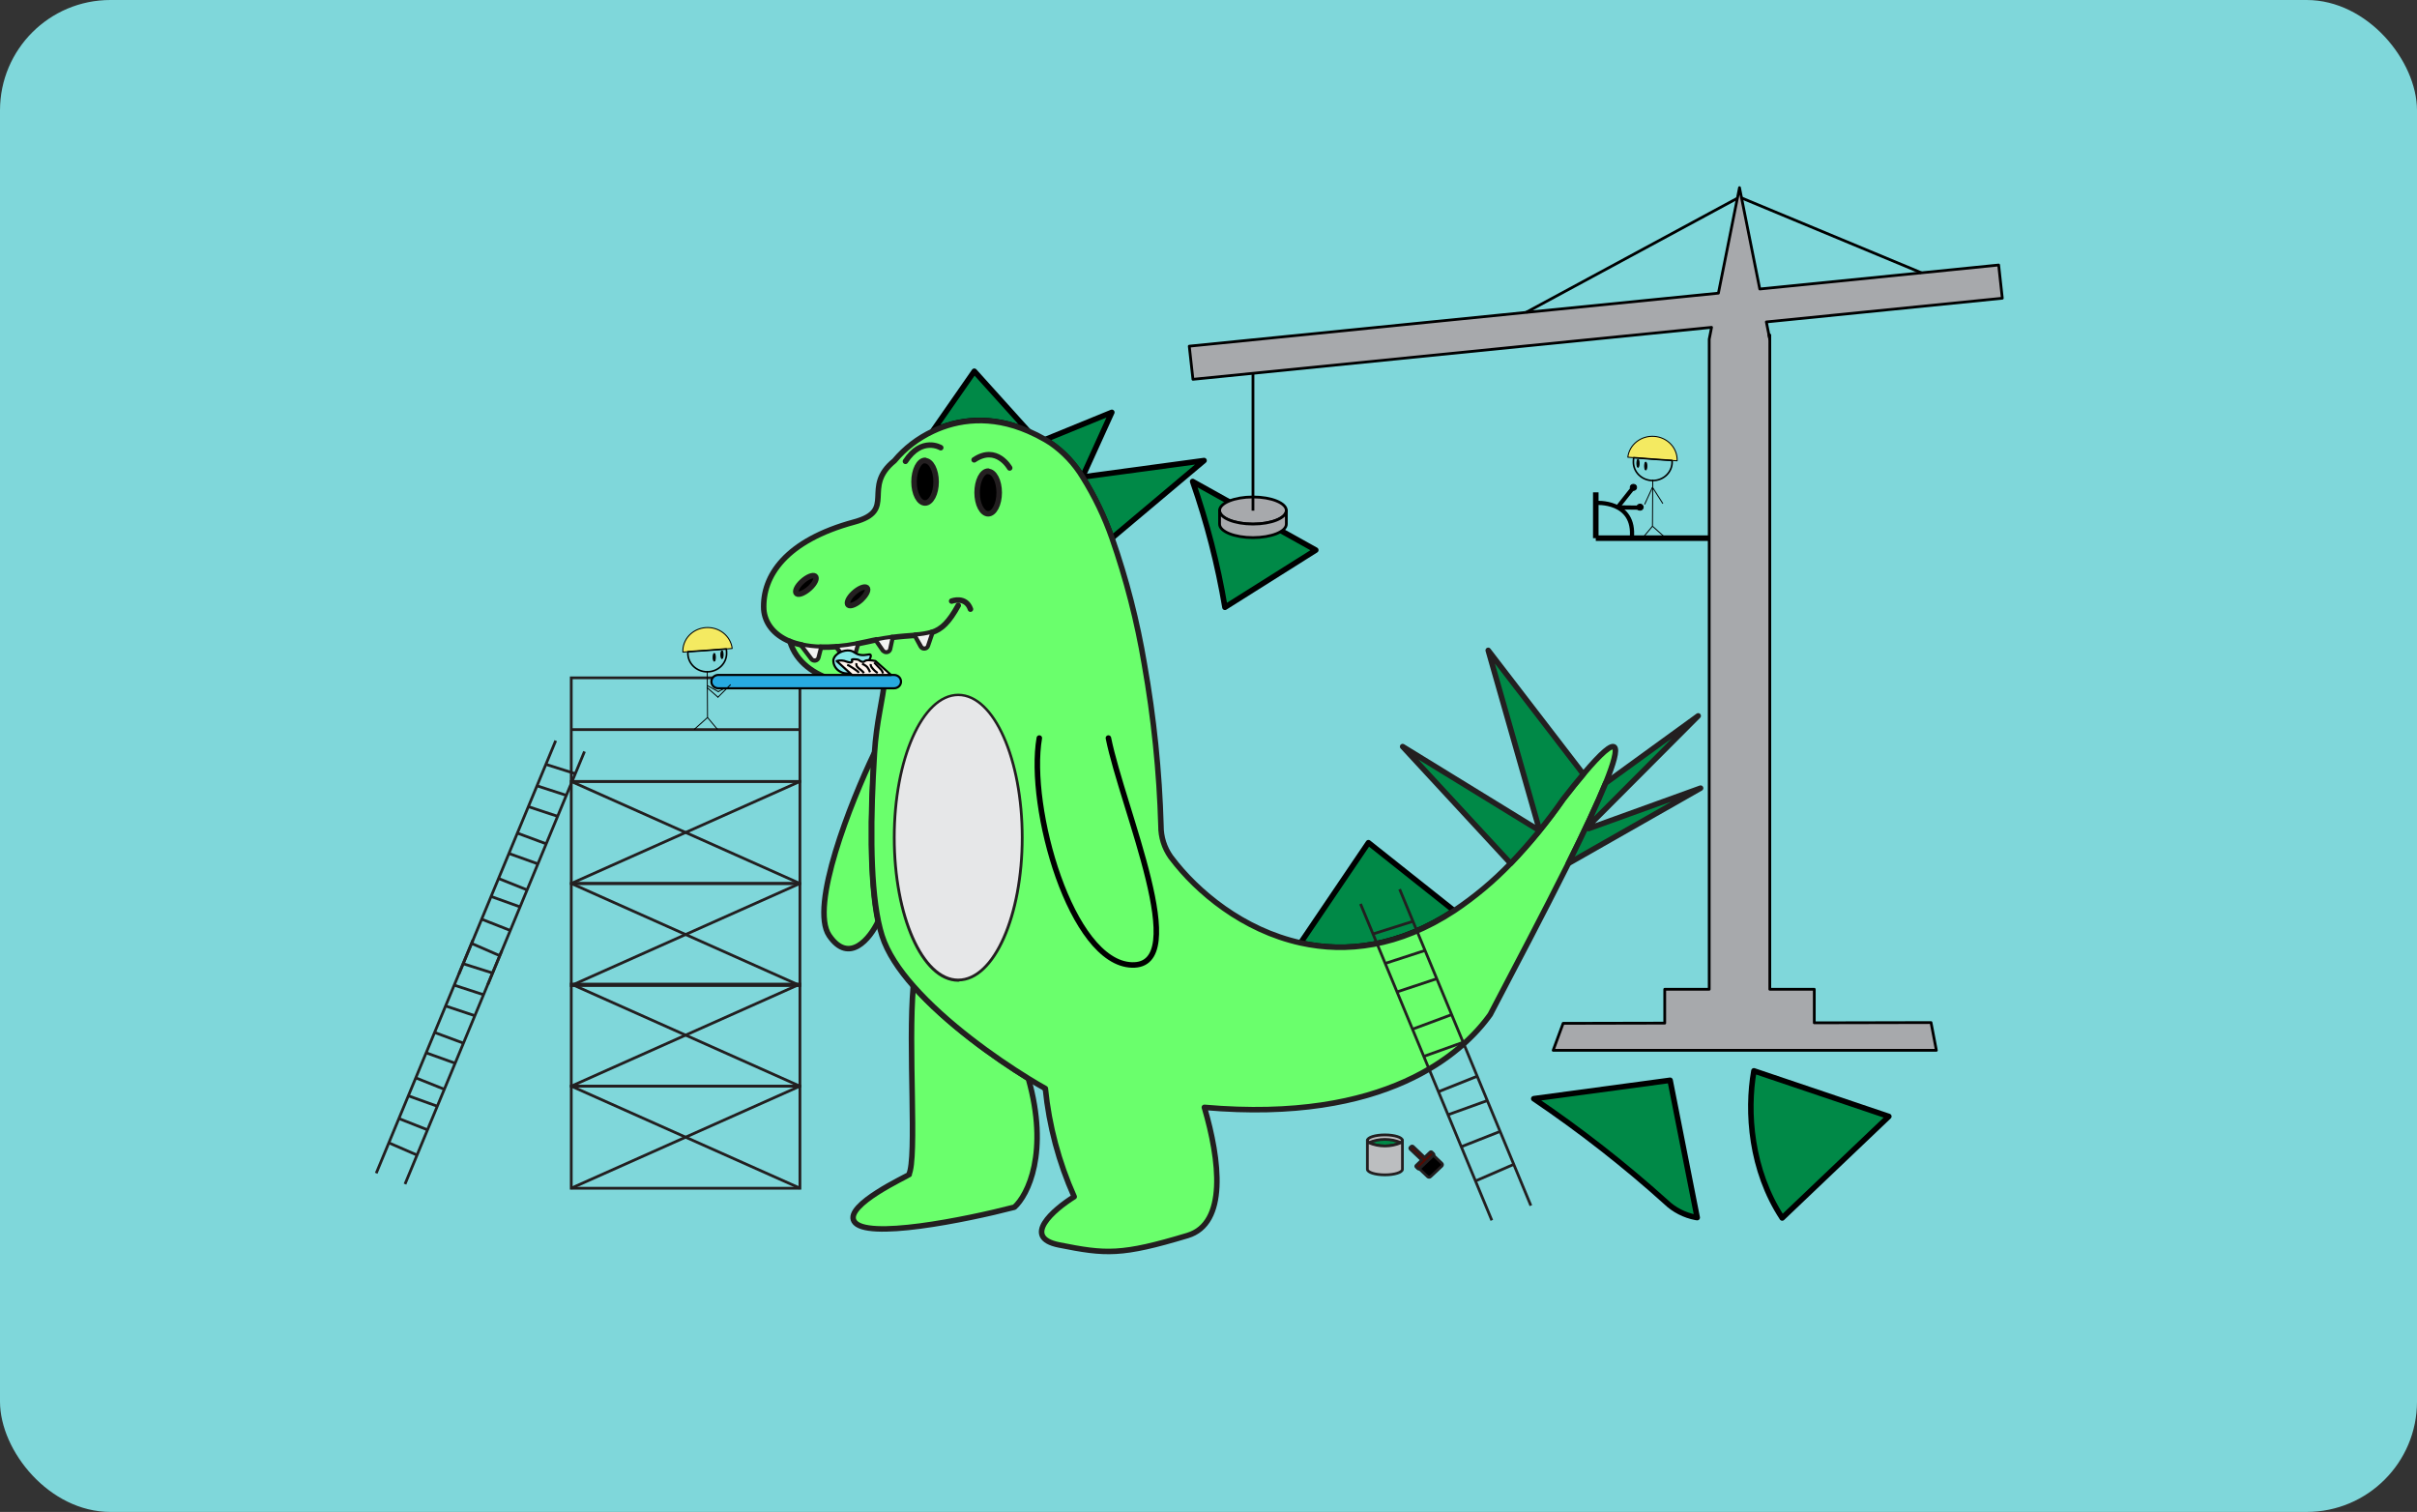 <svg width="438" height="274" viewBox="0 0 438 274" fill="none" xmlns="http://www.w3.org/2000/svg">
<rect x="0" y="0" width="438" height="274" fill="#333333" stroke="none"/>
<g clip-path="url(#clip0_1013_1543)">
<rect width="438" height="274" fill="#7FD7DA"/>
<path d="M144.961 141.62H103.522V160.116H144.961V141.62Z" stroke="#231F20" stroke-width="0.5" stroke-miterlimit="10"/>
<path d="M144.961 160.109H103.522V178.605H144.961V160.109Z" stroke="#231F20" stroke-width="0.5" stroke-miterlimit="10"/>
<path d="M144.961 141.62L103.522 160.109" stroke="#231F20" stroke-width="0.5" stroke-miterlimit="10"/>
<path d="M103.522 141.62L144.961 160.109" stroke="#231F20" stroke-width="0.5" stroke-miterlimit="10"/>
<path d="M103.522 178.605L144.961 160.109" stroke="#231F20" stroke-width="0.5" stroke-miterlimit="10"/>
<path d="M144.961 178.605L103.522 160.109" stroke="#231F20" stroke-width="0.5" stroke-miterlimit="10"/>
<path d="M144.961 178.344H103.522V196.84H144.961V178.344Z" stroke="#231F20" stroke-width="0.5" stroke-miterlimit="10"/>
<path d="M144.961 196.84H103.522V215.337H144.961V196.84Z" stroke="#231F20" stroke-width="0.5" stroke-miterlimit="10"/>
<path d="M144.961 178.344L103.522 196.84" stroke="#231F20" stroke-width="0.5" stroke-miterlimit="10"/>
<path d="M103.522 178.344L144.961 196.84" stroke="#231F20" stroke-width="0.5" stroke-miterlimit="10"/>
<path d="M103.522 215.329L144.961 196.84" stroke="#231F20" stroke-width="0.5" stroke-miterlimit="10"/>
<path d="M144.961 215.329L103.522 196.84" stroke="#231F20" stroke-width="0.5" stroke-miterlimit="10"/>
<path d="M144.961 122.84H103.522V141.62H144.961V122.84Z" stroke="#231F20" stroke-width="0.5" stroke-miterlimit="10"/>
<path d="M103.522 132.226H144.961" stroke="#231F20" stroke-width="0.5" stroke-miterlimit="10"/>
<path d="M189.38 197.232C188.877 192.739 189.204 188.197 190.346 183.812M218.195 200.644C217.345 197.75 216.326 194.903 215.143 192.117L218.195 200.644Z" stroke="black" stroke-linecap="round" stroke-linejoin="round"/>
<path d="M159.123 166.995C157.674 170.062 153.866 174.832 150.267 169.549C146.668 164.265 154.196 145.332 158.415 136.521C157.723 147.456 157.537 159.419 159.123 166.995Z" fill="#6AFF6C" stroke="#231F20" stroke-linecap="round" stroke-linejoin="round"/>
<path d="M183.833 218.772C174.976 221.073 156.773 224.738 154.776 221.326C153.029 218.366 164.437 213.159 164.767 212.852H164.703C166.217 209.9 164.526 189.548 165.508 178.697C171.369 185.346 180.121 191.603 186.353 195.437C190.145 208.842 186.256 216.579 183.833 218.772Z" fill="#6AFF6C" stroke="#231F20" stroke-linecap="round" stroke-linejoin="round"/>
<path d="M263.491 165.032C253.427 171.634 243.902 172.7 235.682 170.883L247.984 152.716L263.491 165.032Z" fill="#008947" stroke="black" stroke-linecap="round" stroke-linejoin="round"/>
<path d="M342.288 202.323L322.965 220.728C317.273 212.055 316.524 201.503 317.836 194.064L342.288 202.323Z" fill="#008947" stroke="black" stroke-linecap="round" stroke-linejoin="round"/>
<path d="M186.336 78.118C179.477 75.12 173.455 76.017 169.018 78.118L176.562 67.275L186.336 78.118Z" fill="#008947" stroke="black" stroke-linecap="round" stroke-linejoin="round"/>
<path d="M201.481 74.728L196.159 86.446C194.697 84.023 192.716 81.92 190.346 80.273C190.024 80.063 189.702 79.864 189.38 79.675L201.481 74.728Z" fill="#008947" stroke="black" stroke-linecap="round" stroke-linejoin="round"/>
<path d="M218.195 83.463L201.48 97.527C200.13 93.662 198.346 89.947 196.159 86.446L218.195 83.463Z" fill="#008947" stroke="black" stroke-linecap="round" stroke-linejoin="round"/>
<path d="M238.444 99.689L221.979 110.057C220.682 102.319 218.724 94.694 216.126 87.259L238.444 99.689Z" fill="#008947" stroke="black" stroke-linecap="round" stroke-linejoin="round"/>
<path d="M302.652 195.774L307.563 220.658L307.297 220.62C305.25 220.225 303.372 219.259 301.903 217.844C294.387 211.073 286.38 204.813 277.943 199.11L302.652 195.774Z" fill="#008947" stroke="black" stroke-linecap="round" stroke-linejoin="round"/>
<path d="M181.071 89.222C181.071 91.338 180.177 93.056 179.074 93.056C177.971 93.056 177.069 91.338 177.069 89.222C177.069 87.105 177.963 85.388 179.074 85.388C180.185 85.388 181.071 87.098 181.071 89.222Z" fill="black"/>
<path d="M169.638 87.259C169.638 89.375 168.744 91.093 167.633 91.093C166.522 91.093 165.637 89.375 165.637 87.259C165.637 85.142 166.53 83.425 167.633 83.425C168.736 83.425 169.638 85.142 169.638 87.259Z" fill="black"/>
<path d="M156.136 108.623C155.202 109.497 154.116 109.95 153.721 109.635C153.327 109.321 153.721 108.355 154.663 107.48C155.605 106.606 156.676 106.161 157.078 106.476C157.481 106.79 157.062 107.741 156.136 108.623Z" fill="black"/>
<path d="M146.789 106.568C145.863 107.442 144.776 107.894 144.374 107.58C143.971 107.266 144.374 106.299 145.316 105.425C146.258 104.551 147.328 104.106 147.731 104.421C148.134 104.735 147.723 105.701 146.789 106.568Z" fill="black"/>
<path d="M286.928 140.293C285.865 141.543 284.665 143.039 283.281 144.825C280.425 148.938 277.238 152.832 273.748 156.474C270.679 159.672 267.254 162.542 263.531 165.032C253.467 171.634 243.942 172.7 235.722 170.883C225.256 168.582 216.915 161.612 212.301 155.485L212.14 155.278C210.982 153.62 210.37 151.671 210.385 149.68C210.104 139.84 209.098 130.031 207.374 120.325C206.077 112.587 204.119 104.962 201.521 97.527C200.171 93.662 198.386 89.947 196.199 86.446C194.737 84.023 192.757 81.92 190.386 80.273C190.064 80.063 189.742 79.864 189.42 79.675C188.439 79.105 187.423 78.593 186.377 78.141C179.517 75.143 173.495 76.04 169.059 78.141C166.341 79.413 163.957 81.247 162.078 83.509C156.064 88.371 162.585 92.489 154.832 94.59C142.401 97.948 138.11 104.39 138.408 110.463C138.593 112.764 140.066 114.995 143.15 116.261C145.444 123.86 156.644 125.248 160.395 122.74C159.928 127.227 158.842 130.547 158.463 136.544C157.779 147.479 157.594 159.441 159.18 167.018C159.373 167.938 159.59 168.789 159.84 169.571C160.79 172.577 162.867 175.706 165.548 178.735C171.409 185.384 180.161 191.641 186.393 195.475C187.496 196.158 188.518 196.756 189.436 197.27C190.109 204.023 191.872 210.636 194.661 216.878C190.901 219.217 185.088 224.247 191.9 225.612C200.418 227.315 203.171 227.529 215.2 223.91C222.446 221.74 221.061 210.252 218.251 200.682C251.116 203.581 265.053 190.882 270.061 183.85C274.4 175.576 279.77 165.369 284.214 156.474C287.016 150.822 289.432 145.684 290.977 141.904C293.876 134.696 293.65 132.311 286.928 140.293ZM144.366 107.58C143.955 107.258 144.366 106.299 145.308 105.425C146.25 104.551 147.32 104.106 147.723 104.421C148.125 104.735 147.723 105.701 146.781 106.568C145.839 107.434 144.776 107.894 144.366 107.58ZM147.127 119.359L145.267 116.912C146.392 117.151 147.538 117.284 148.689 117.311L148.206 119.159C148.179 119.267 148.12 119.364 148.036 119.44C147.953 119.517 147.848 119.569 147.734 119.59C147.62 119.611 147.502 119.6 147.395 119.559C147.287 119.518 147.194 119.449 147.127 119.359ZM153.479 119.688L151.636 117.219C152.896 117.113 154.148 116.939 155.388 116.698L154.583 119.512C154.552 119.622 154.488 119.72 154.399 119.795C154.31 119.87 154.2 119.919 154.082 119.934C153.964 119.95 153.844 119.932 153.737 119.883C153.63 119.833 153.54 119.755 153.479 119.658V119.688ZM156.136 108.638C155.202 109.512 154.116 109.965 153.721 109.65C153.327 109.336 153.721 108.37 154.663 107.496C155.605 106.621 156.676 106.177 157.078 106.491C157.481 106.806 157.062 107.741 156.136 108.623V108.638ZM160.098 117.84L158.825 116.008C159.856 115.808 160.79 115.663 161.643 115.548L161.193 117.641C161.163 117.75 161.099 117.849 161.011 117.924C160.922 117.999 160.812 118.047 160.694 118.061C160.576 118.076 160.457 118.057 160.35 118.007C160.244 117.957 160.156 117.877 160.098 117.779V117.84ZM179.074 85.441C180.177 85.441 181.071 87.159 181.071 89.275C181.071 91.392 180.177 93.11 179.074 93.11C177.971 93.11 177.069 91.392 177.069 89.275C177.069 87.159 177.939 85.38 179.074 85.38V85.441ZM167.633 83.486C168.745 83.486 169.638 85.204 169.638 87.32C169.638 89.437 168.745 91.154 167.633 91.154C166.522 91.154 165.637 89.437 165.637 87.32C165.637 85.204 166.53 83.424 167.633 83.424V83.486ZM168.857 114.673L168.052 117.02C168.017 117.127 167.95 117.222 167.859 117.293C167.768 117.363 167.657 117.407 167.54 117.417C167.422 117.428 167.305 117.405 167.201 117.352C167.097 117.299 167.013 117.218 166.957 117.12L165.862 115.103C166.877 115.048 167.882 114.884 168.857 114.612V114.673ZM173.648 177.416C167.384 177.416 162.304 165.96 162.304 151.819C162.304 137.679 167.384 126.214 173.648 126.214C179.912 126.214 184.992 137.679 184.992 151.819C184.992 165.96 179.912 177.355 173.648 177.355V177.416Z" fill="#6AFF6C" stroke="#231F20" stroke-linecap="round" stroke-linejoin="round"/>
<path d="M173.648 109.719C171.957 112.787 170.62 114.052 168.857 114.612" stroke="#231F20" stroke-linecap="round" stroke-linejoin="round"/>
<path d="M161.643 115.525C163.302 115.317 164.662 115.233 165.83 115.141" stroke="#231F20" stroke-linecap="round" stroke-linejoin="round"/>
<path d="M155.396 116.667C155.992 116.56 156.603 116.429 157.239 116.284C157.876 116.138 158.326 116.038 158.85 115.946" stroke="#231F20" stroke-linecap="round" stroke-linejoin="round"/>
<path d="M148.689 117.28C149.672 117.301 150.656 117.271 151.636 117.188" stroke="#231F20" stroke-linecap="round" stroke-linejoin="round"/>
<path d="M145.267 116.882C144.523 116.728 143.795 116.507 143.094 116.222" stroke="#231F20" stroke-linecap="round" stroke-linejoin="round"/>
<path d="M172.456 108.93C172.456 108.93 175.008 107.964 175.862 110.394" stroke="#231F20" stroke-linecap="round" stroke-linejoin="round"/>
<path d="M170.476 81.132C170.476 81.132 167.046 79.061 164.083 83.601" stroke="#231F20" stroke-linecap="round" stroke-linejoin="round"/>
<path d="M182.971 84.805C182.971 84.805 180.62 80.579 176.53 83.332" stroke="#231F20" stroke-linecap="round" stroke-linejoin="round"/>
<path d="M287.894 150.155L308.175 142.832L284.214 156.474C287.016 150.822 289.432 145.684 290.977 141.904L307.74 129.734L287.692 149.848C287.671 149.88 287.659 149.917 287.658 149.955C287.658 149.993 287.669 150.031 287.69 150.063C287.711 150.095 287.742 150.121 287.778 150.137C287.814 150.154 287.854 150.16 287.894 150.155Z" fill="#008947" stroke="#231F20" stroke-linecap="round" stroke-linejoin="round"/>
<path d="M286.928 140.293C285.865 141.543 284.665 143.039 283.281 144.825C280.425 148.938 277.238 152.832 273.748 156.474L254.184 135.301L278.659 150.331C278.687 150.348 278.718 150.356 278.751 150.355C278.783 150.354 278.814 150.343 278.84 150.325C278.866 150.307 278.886 150.282 278.897 150.253C278.908 150.224 278.909 150.192 278.901 150.163L269.69 117.863L286.928 140.293Z" fill="#008947" stroke="#231F20" stroke-linecap="round" stroke-linejoin="round"/>
<path d="M188.341 133.752C186.167 146.321 194.098 174.533 205.12 174.878C216.142 175.223 203.453 146.605 200.861 133.752" stroke="black" stroke-linecap="round" stroke-linejoin="round"/>
<path d="M184.992 151.758C184.992 165.898 179.911 177.355 173.648 177.355C167.384 177.355 162.303 165.898 162.303 151.758C162.303 137.617 167.384 126.153 173.648 126.153C179.911 126.153 184.992 137.617 184.992 151.758Z" fill="#E6E7E8"/>
<path d="M168.857 114.612L168.052 117.043C168.017 117.142 167.953 117.23 167.866 117.294C167.78 117.359 167.676 117.398 167.566 117.407C167.456 117.416 167.347 117.395 167.25 117.345C167.153 117.295 167.074 117.219 167.022 117.127L165.862 115.103C166.877 115.048 167.882 114.884 168.857 114.612Z" fill="#F1F2F2" stroke="#231F20" stroke-width="0.5" stroke-linecap="round" stroke-linejoin="round"/>
<path d="M161.643 115.524L161.192 117.618C161.169 117.73 161.112 117.832 161.027 117.913C160.943 117.993 160.835 118.048 160.718 118.07C160.6 118.092 160.479 118.081 160.368 118.037C160.258 117.994 160.164 117.92 160.098 117.825L158.825 115.985C159.856 115.747 160.79 115.601 161.643 115.524Z" fill="#F1F2F2" stroke="#231F20" stroke-width="0.5" stroke-linecap="round" stroke-linejoin="round"/>
<path d="M155.396 116.667L154.591 119.482C154.56 119.586 154.5 119.68 154.416 119.753C154.332 119.826 154.228 119.875 154.116 119.894C154.004 119.913 153.889 119.902 153.783 119.862C153.678 119.821 153.586 119.753 153.52 119.666L151.668 117.189C152.92 117.082 154.164 116.907 155.396 116.667Z" fill="#F1F2F2" stroke="#231F20" stroke-width="0.5" stroke-linecap="round" stroke-linejoin="round"/>
<path d="M148.689 117.281L148.206 119.144C148.177 119.249 148.117 119.344 148.033 119.418C147.95 119.491 147.846 119.541 147.734 119.561C147.622 119.581 147.506 119.571 147.4 119.531C147.294 119.491 147.202 119.423 147.135 119.336L145.267 116.882C146.392 117.12 147.538 117.254 148.689 117.281Z" fill="#F1F2F2" stroke="#231F20" stroke-width="0.5" stroke-linecap="round" stroke-linejoin="round"/>
<path d="M148.689 117.281V117.273" stroke="#231F20" stroke-miterlimit="10"/>
<path d="M151.016 119.619C151.209 118.431 152.916 117.702 154.067 117.909C154.808 118.04 154.872 118.469 155.847 118.676C156.942 118.868 157.554 118.423 157.771 118.676C157.988 118.929 157.328 120.21 156.33 120.977C156.08 121.168 154.003 122.687 152.304 121.744C151.901 121.541 151.566 121.234 151.338 120.859C151.11 120.483 150.998 120.053 151.016 119.619Z" fill="#86E7E8" stroke="black" stroke-width="0.39" stroke-linejoin="round"/>
<path d="M163.278 123.523C163.279 123.682 163.247 123.839 163.184 123.986C163.121 124.133 163.028 124.266 162.91 124.379C162.793 124.492 162.653 124.581 162.499 124.642C162.345 124.703 162.18 124.734 162.014 124.734H130.083C129.764 124.71 129.466 124.572 129.249 124.349C129.032 124.125 128.912 123.831 128.912 123.527C128.912 123.222 129.032 122.928 129.249 122.705C129.466 122.481 129.764 122.343 130.083 122.319H162.014C162.349 122.319 162.671 122.446 162.908 122.671C163.145 122.897 163.278 123.203 163.278 123.523Z" fill="#27AAE1" stroke="black" stroke-width="0.39" stroke-linejoin="round"/>
<path d="M161.466 122.319H154.405L151.62 119.796C152.224 119.623 152.874 119.667 153.447 119.918C154.687 120.333 154.405 119.704 154.405 119.704C154.405 119.704 154.099 119.443 154.872 119.474C155.645 119.504 155.677 119.65 155.677 119.65C155.677 119.65 156.354 120.179 156.66 119.849C156.966 119.52 157.924 119.642 158.648 119.796L161.466 122.319Z" fill="#FFF5EE" stroke="black" stroke-width="0.39" stroke-linejoin="round"/>
<path d="M155.629 121.928C155.544 121.771 155.416 121.638 155.259 121.544C154.848 121.253 154.454 120.977 153.995 120.708C153.852 120.61 153.691 120.537 153.52 120.494" stroke="black" stroke-width="0.39" stroke-linejoin="round"/>
<path d="M156.571 121.974C156.391 121.759 156.188 121.561 155.967 121.383C155.758 121.241 155.566 121.076 155.396 120.893C155.306 120.799 155.242 120.685 155.21 120.562C155.177 120.439 155.178 120.31 155.21 120.187" stroke="black" stroke-width="0.39" stroke-linejoin="round"/>
<path d="M157.666 121.828C157.58 121.599 157.472 121.378 157.344 121.169C157.287 121.061 157.216 120.961 157.135 120.869C156.877 120.621 156.567 120.428 156.225 120.302" stroke="black" stroke-width="0.39" stroke-linejoin="round"/>
<path d="M159.043 121.966C158.63 121.695 158.272 121.355 157.988 120.961C157.838 120.788 157.766 120.565 157.787 120.34" stroke="black" stroke-width="0.39" stroke-linejoin="round"/>
<path d="M160.017 122.05C159.939 121.716 159.753 121.413 159.486 121.184L158.423 120.064" stroke="black" stroke-width="0.39" stroke-linejoin="round"/>
<path d="M309.737 97.527H289.182" stroke="black" stroke-linejoin="round"/>
<path d="M289.182 89.222V97.527" stroke="black" stroke-linejoin="round"/>
<path d="M289.182 91.139C289.182 91.139 296.38 90.61 295.712 97.527" stroke="black" stroke-width="0.76" stroke-linejoin="round"/>
<path d="M293.127 91.952L295.76 88.631" stroke="black" stroke-width="0.76" stroke-linejoin="round"/>
<path d="M297.032 91.998L293.127 91.952" stroke="black" stroke-width="0.76" stroke-linejoin="round"/>
<path d="M233.106 92.519C233.106 93.869 230.4 94.973 227.059 94.973C223.718 94.973 221.005 93.869 221.005 92.519C221.005 91.17 223.718 90.065 227.059 90.065C230.4 90.065 233.106 91.17 233.106 92.519Z" fill="#A7A9AC" stroke="black" stroke-width="0.5" stroke-linejoin="round"/>
<path d="M233.106 92.519V94.973C233.106 96.331 230.4 97.427 227.059 97.427C223.718 97.427 221.005 96.331 221.005 94.973V92.519C221.005 93.869 223.718 94.973 227.059 94.973C230.4 94.973 233.106 93.877 233.106 92.519Z" fill="#A7A9AC" stroke="black" stroke-width="0.5" stroke-linejoin="round"/>
<path d="M349.936 185.315L350.902 190.345H281.461L283.264 185.453L301.677 185.414V179.28H309.737V61.478L309.89 60.711L310.163 59.323L216.182 68.74L215.514 62.735L276.542 56.616L311.403 53.127L312.482 47.743L314.841 35.919H314.849L315.227 34.002L315.598 35.865L317.973 47.743L318.899 52.375L348.197 49.438L362.19 48.027L362.85 54.047L320.09 58.341L320.565 60.711L320.718 61.478V179.28H328.778V185.361L349.936 185.315Z" fill="#A7A9AC" stroke="black" stroke-width="0.5" stroke-linejoin="round"/>
<path d="M320.718 60.711V61.477L320.565 60.711H320.718Z" fill="#A7A9AC" stroke="black" stroke-width="0.5" stroke-linejoin="round"/>
<path d="M314.841 35.926L276.542 56.616" stroke="black" stroke-width="0.5" stroke-linejoin="round"/>
<path d="M315.598 35.873L348.197 49.438" stroke="black" stroke-width="0.5" stroke-linejoin="round"/>
<path d="M227.059 92.535V67.651" stroke="black" stroke-width="0.5" stroke-linejoin="round"/>
<path d="M246.551 163.813L270.342 221.157" stroke="#231F20" stroke-width="0.5" stroke-miterlimit="10"/>
<path d="M253.636 161.144L277.419 218.488" stroke="#231F20" stroke-width="0.5" stroke-miterlimit="10"/>
<path d="M260.673 197.845L267.693 195.038" stroke="#231F20" stroke-width="0.5" stroke-miterlimit="10"/>
<path d="M264.811 207.814L271.84 205.046" stroke="#231F20" stroke-width="0.5" stroke-miterlimit="10"/>
<path d="M255.971 186.511L263.064 183.873" stroke="#231F20" stroke-width="0.5" stroke-miterlimit="10"/>
<path d="M253.169 179.755L260.359 177.37" stroke="#231F20" stroke-width="0.5" stroke-miterlimit="10"/>
<path d="M251.027 174.594L258.233 172.248" stroke="#231F20" stroke-width="0.5" stroke-miterlimit="10"/>
<path d="M248.813 169.257L256.051 166.972" stroke="#231F20" stroke-width="0.5" stroke-miterlimit="10"/>
<path d="M267.379 214.025L274.32 211.012" stroke="#231F20" stroke-width="0.5" stroke-miterlimit="10"/>
<path d="M262.404 202.017L269.521 199.455" stroke="#231F20" stroke-width="0.5" stroke-miterlimit="10"/>
<path d="M258.016 191.442L265.141 188.888" stroke="#231F20" stroke-width="0.5" stroke-miterlimit="10"/>
<path d="M90.922 172.317L73.394 214.585" stroke="#231F20" stroke-width="0.5" stroke-miterlimit="10"/>
<path d="M85.705 170.354L68.177 212.622" stroke="#231F20" stroke-width="0.5" stroke-miterlimit="10"/>
<path d="M80.52 197.408L75.343 195.337" stroke="#231F20" stroke-width="0.5" stroke-miterlimit="10"/>
<path d="M77.468 204.754L72.283 202.707" stroke="#231F20" stroke-width="0.5" stroke-miterlimit="10"/>
<path d="M83.982 189.049L78.757 187.109" stroke="#231F20" stroke-width="0.5" stroke-miterlimit="10"/>
<path d="M86.051 184.073L80.745 182.309" stroke="#231F20" stroke-width="0.5" stroke-miterlimit="10"/>
<path d="M87.629 180.269L82.315 178.536" stroke="#231F20" stroke-width="0.5" stroke-miterlimit="10"/>
<path d="M89.255 176.335L83.925 174.648" stroke="#231F20" stroke-width="0.5" stroke-miterlimit="10"/>
<path d="M75.568 209.325L70.464 207.108" stroke="#231F20" stroke-width="0.5" stroke-miterlimit="10"/>
<path d="M79.24 200.475L73.99 198.589" stroke="#231F20" stroke-width="0.5" stroke-miterlimit="10"/>
<path d="M82.476 192.684L77.227 190.798" stroke="#231F20" stroke-width="0.5" stroke-miterlimit="10"/>
<path d="M105.921 136.191L88.394 178.452" stroke="#231F20" stroke-width="0.5" stroke-miterlimit="10"/>
<path d="M100.704 134.228L83.177 176.488" stroke="#231F20" stroke-width="0.5" stroke-miterlimit="10"/>
<path d="M95.519 161.274L90.342 159.204" stroke="#231F20" stroke-width="0.5" stroke-miterlimit="10"/>
<path d="M92.468 168.621L87.283 166.581" stroke="#231F20" stroke-width="0.5" stroke-miterlimit="10"/>
<path d="M98.981 152.923L93.756 150.983" stroke="#231F20" stroke-width="0.5" stroke-miterlimit="10"/>
<path d="M101.05 147.939L95.744 146.183" stroke="#231F20" stroke-width="0.5" stroke-miterlimit="10"/>
<path d="M102.628 144.135L97.314 142.41" stroke="#231F20" stroke-width="0.5" stroke-miterlimit="10"/>
<path d="M104.254 140.209L98.925 138.522" stroke="#231F20" stroke-width="0.5" stroke-miterlimit="10"/>
<path d="M90.568 173.199L85.463 170.975" stroke="#231F20" stroke-width="0.5" stroke-miterlimit="10"/>
<path d="M94.239 164.349L88.99 162.463" stroke="#231F20" stroke-width="0.5" stroke-miterlimit="10"/>
<path d="M97.475 156.558L92.226 154.672" stroke="#231F20" stroke-width="0.5" stroke-miterlimit="10"/>
<path d="M123.746 118.178L124.664 118.109L128.215 117.863L131.604 117.603L132.683 117.518C132.553 116.418 131.98 115.409 131.084 114.704C130.188 113.999 129.039 113.652 127.881 113.738C126.722 113.823 125.643 114.334 124.872 115.162C124.1 115.991 123.697 117.072 123.746 118.178Z" fill="#F4EA61" stroke="black" stroke-width="0.18" stroke-linejoin="round"/>
<path d="M124.656 118.247C124.633 118.699 124.707 119.151 124.873 119.575C125.039 119.999 125.294 120.386 125.622 120.714C125.949 121.041 126.344 121.302 126.78 121.48C127.217 121.659 127.687 121.75 128.162 121.75C128.638 121.75 129.108 121.659 129.544 121.48C129.981 121.302 130.375 121.041 130.703 120.714C131.031 120.386 131.286 119.999 131.452 119.575C131.618 119.151 131.691 118.699 131.669 118.247C131.672 118.031 131.65 117.815 131.604 117.603L128.215 117.864L124.664 118.109C124.657 118.155 124.655 118.201 124.656 118.247V118.247Z" stroke="black" stroke-width="0.29" stroke-linejoin="round"/>
<path d="M129.439 119.834C129.55 119.834 129.64 119.515 129.64 119.121C129.64 118.727 129.55 118.408 129.439 118.408C129.327 118.408 129.237 118.727 129.237 119.121C129.237 119.515 129.327 119.834 129.439 119.834Z" fill="black" stroke="black" stroke-width="0.17" stroke-linejoin="round"/>
<path d="M130.839 119.359C130.951 119.359 131.041 119.039 131.041 118.646C131.041 118.252 130.951 117.932 130.839 117.932C130.728 117.932 130.638 118.252 130.638 118.646C130.638 119.039 130.728 119.359 130.839 119.359Z" fill="black" stroke="black" stroke-width="0.17" stroke-linejoin="round"/>
<path d="M128.215 130.026L128.167 121.59" stroke="black" stroke-width="0.17" stroke-linejoin="round"/>
<path d="M128.215 130.026L130.026 132.196" stroke="black" stroke-width="0.17" stroke-linejoin="round"/>
<path d="M125.8 132.196L128.215 130.026" stroke="black" stroke-width="0.17" stroke-linejoin="round"/>
<path d="M303.924 83.509L303.006 83.448L299.455 83.202L296.066 82.942L294.987 82.857C295.118 81.759 295.691 80.751 296.586 80.047C297.481 79.343 298.628 78.996 299.785 79.081C300.943 79.165 302.021 79.674 302.792 80.5C303.564 81.326 303.97 82.404 303.924 83.509Z" fill="#F4EA61" stroke="black" stroke-width="0.18" stroke-linejoin="round"/>
<path d="M303.014 83.586C303.037 84.038 302.963 84.489 302.797 84.913C302.631 85.337 302.376 85.725 302.049 86.052C301.721 86.38 301.326 86.641 300.89 86.819C300.453 86.997 299.983 87.089 299.508 87.089C299.032 87.089 298.562 86.997 298.126 86.819C297.689 86.641 297.295 86.38 296.967 86.052C296.639 85.725 296.384 85.337 296.218 84.913C296.052 84.489 295.979 84.038 296.001 83.586C295.998 83.369 296.02 83.153 296.066 82.941L299.455 83.202L303.006 83.448C303.013 83.493 303.015 83.539 303.014 83.586Z" stroke="black" stroke-width="0.29" stroke-linejoin="round"/>
<path d="M298.232 85.173C298.343 85.173 298.433 84.854 298.433 84.46C298.433 84.066 298.343 83.747 298.232 83.747C298.12 83.747 298.03 84.066 298.03 84.46C298.03 84.854 298.12 85.173 298.232 85.173Z" fill="black" stroke="black" stroke-width="0.17" stroke-linejoin="round"/>
<path d="M296.831 84.69C296.942 84.69 297.032 84.371 297.032 83.977C297.032 83.583 296.942 83.264 296.831 83.264C296.72 83.264 296.629 83.583 296.629 83.977C296.629 84.371 296.72 84.69 296.831 84.69Z" fill="black" stroke="black" stroke-width="0.17" stroke-linejoin="round"/>
<path d="M299.455 95.357L299.504 86.929" stroke="black" stroke-width="0.17" stroke-linejoin="round"/>
<path d="M299.455 88.302L298.03 91.415" stroke="black" stroke-width="0.17" stroke-linejoin="round"/>
<path d="M301.339 91.269L299.455 88.302" stroke="black" stroke-width="0.17" stroke-linejoin="round"/>
<path d="M299.455 95.357L297.644 97.527" stroke="black" stroke-width="0.17" stroke-linejoin="round"/>
<path d="M301.871 97.527L299.455 95.357" stroke="black" stroke-width="0.17" stroke-linejoin="round"/>
<path d="M130.107 126.345L128.134 124.612" stroke="black" stroke-width="0.17" stroke-linecap="round" stroke-linejoin="round"/>
<path d="M132.361 124.098L130.107 126.345" stroke="black" stroke-width="0.17" stroke-linecap="round" stroke-linejoin="round"/>
<path d="M130.171 125.34L128.191 124.251" stroke="black" stroke-width="0.17" stroke-linecap="round" stroke-linejoin="round"/>
<path d="M131.266 124.742L130.171 125.34" stroke="black" stroke-width="0.17" stroke-linecap="round" stroke-linejoin="round"/>
<path d="M296.001 88.877C296.321 88.877 296.581 88.63 296.581 88.325C296.581 88.02 296.321 87.773 296.001 87.773C295.681 87.773 295.422 88.02 295.422 88.325C295.422 88.63 295.681 88.877 296.001 88.877Z" fill="black" stroke="black" stroke-width="0.17" stroke-linecap="round" stroke-linejoin="round"/>
<path d="M297.201 92.466C297.521 92.466 297.781 92.218 297.781 91.913C297.781 91.609 297.521 91.361 297.201 91.361C296.881 91.361 296.621 91.609 296.621 91.913C296.621 92.218 296.881 92.466 297.201 92.466Z" fill="black" stroke="black" stroke-width="0.17" stroke-linecap="round" stroke-linejoin="round"/>
<path d="M254.143 206.679C254.135 206.762 254.107 206.841 254.061 206.912C254.015 206.982 253.952 207.042 253.878 207.085C252.963 207.479 251.971 207.683 250.967 207.683C249.963 207.683 248.971 207.479 248.057 207.085C247.982 207.042 247.92 206.982 247.874 206.912C247.828 206.841 247.799 206.762 247.791 206.679C247.791 206.127 249.216 205.674 250.971 205.674C252.726 205.674 254.143 206.127 254.143 206.679Z" fill="#BCBEC0" stroke="#231F20" stroke-width="0.5" stroke-linecap="round" stroke-linejoin="round"/>
<path d="M253.878 207.085C252.963 207.48 251.971 207.683 250.967 207.683C249.963 207.683 248.971 207.48 248.057 207.085C248.971 206.691 249.963 206.488 250.967 206.488C251.971 206.488 252.963 206.691 253.878 207.085Z" fill="#008947" stroke="#231F20" stroke-width="0.5" stroke-linecap="round" stroke-linejoin="round"/>
<path d="M254.143 206.679V211.909C254.143 212.461 252.718 212.913 250.971 212.913C249.224 212.913 247.791 212.461 247.791 211.909V206.679C247.799 206.762 247.828 206.841 247.874 206.912C247.92 206.982 247.982 207.042 248.057 207.085C248.971 207.479 249.963 207.683 250.967 207.683C251.971 207.683 252.963 207.479 253.878 207.085C253.952 207.042 254.015 206.982 254.061 206.912C254.107 206.841 254.135 206.762 254.143 206.679Z" fill="#BCBEC0" stroke="#231F20" stroke-width="0.5" stroke-linecap="round" stroke-linejoin="round"/>
<path d="M259.795 209.386L257.259 211.809C257.216 211.846 257.16 211.867 257.102 211.867C257.044 211.867 256.988 211.846 256.945 211.809L256.623 211.495C256.602 211.476 256.585 211.454 256.574 211.429C256.562 211.403 256.557 211.376 256.557 211.349C256.557 211.322 256.562 211.295 256.574 211.27C256.585 211.245 256.602 211.222 256.623 211.203L257.629 210.237L255.552 208.259C255.505 208.213 255.478 208.151 255.478 208.086C255.478 208.022 255.505 207.96 255.552 207.914L255.721 207.76C255.77 207.717 255.835 207.692 255.902 207.692C255.97 207.692 256.034 207.717 256.084 207.76L258.161 209.739L259.167 208.78C259.21 208.743 259.266 208.722 259.324 208.722C259.382 208.722 259.438 208.743 259.481 208.78L259.803 209.095C259.824 209.114 259.84 209.137 259.85 209.162C259.861 209.187 259.866 209.215 259.866 209.242C259.865 209.269 259.858 209.296 259.846 209.321C259.834 209.346 259.817 209.368 259.795 209.386Z" fill="#550900" stroke="#231F20" stroke-width="0.5" stroke-linecap="round" stroke-linejoin="round"/>
<path d="M261.293 211.326L259.256 213.235C259.224 213.271 259.185 213.3 259.142 213.321C259.098 213.342 259.051 213.355 259.002 213.358C258.954 213.362 258.905 213.356 258.859 213.342C258.812 213.327 258.769 213.304 258.732 213.274L257.203 211.824L259.779 209.378L261.301 210.827C261.369 210.895 261.406 210.985 261.405 211.078C261.403 211.172 261.363 211.261 261.293 211.326Z" fill="black" stroke="#231F20" stroke-width="0.5" stroke-linecap="round" stroke-linejoin="round"/>
</g>
<defs>
<clipPath id="clip0_1013_1543">
<rect width="438" height="274" rx="20" fill="white"/>
</clipPath>
</defs>
</svg>
